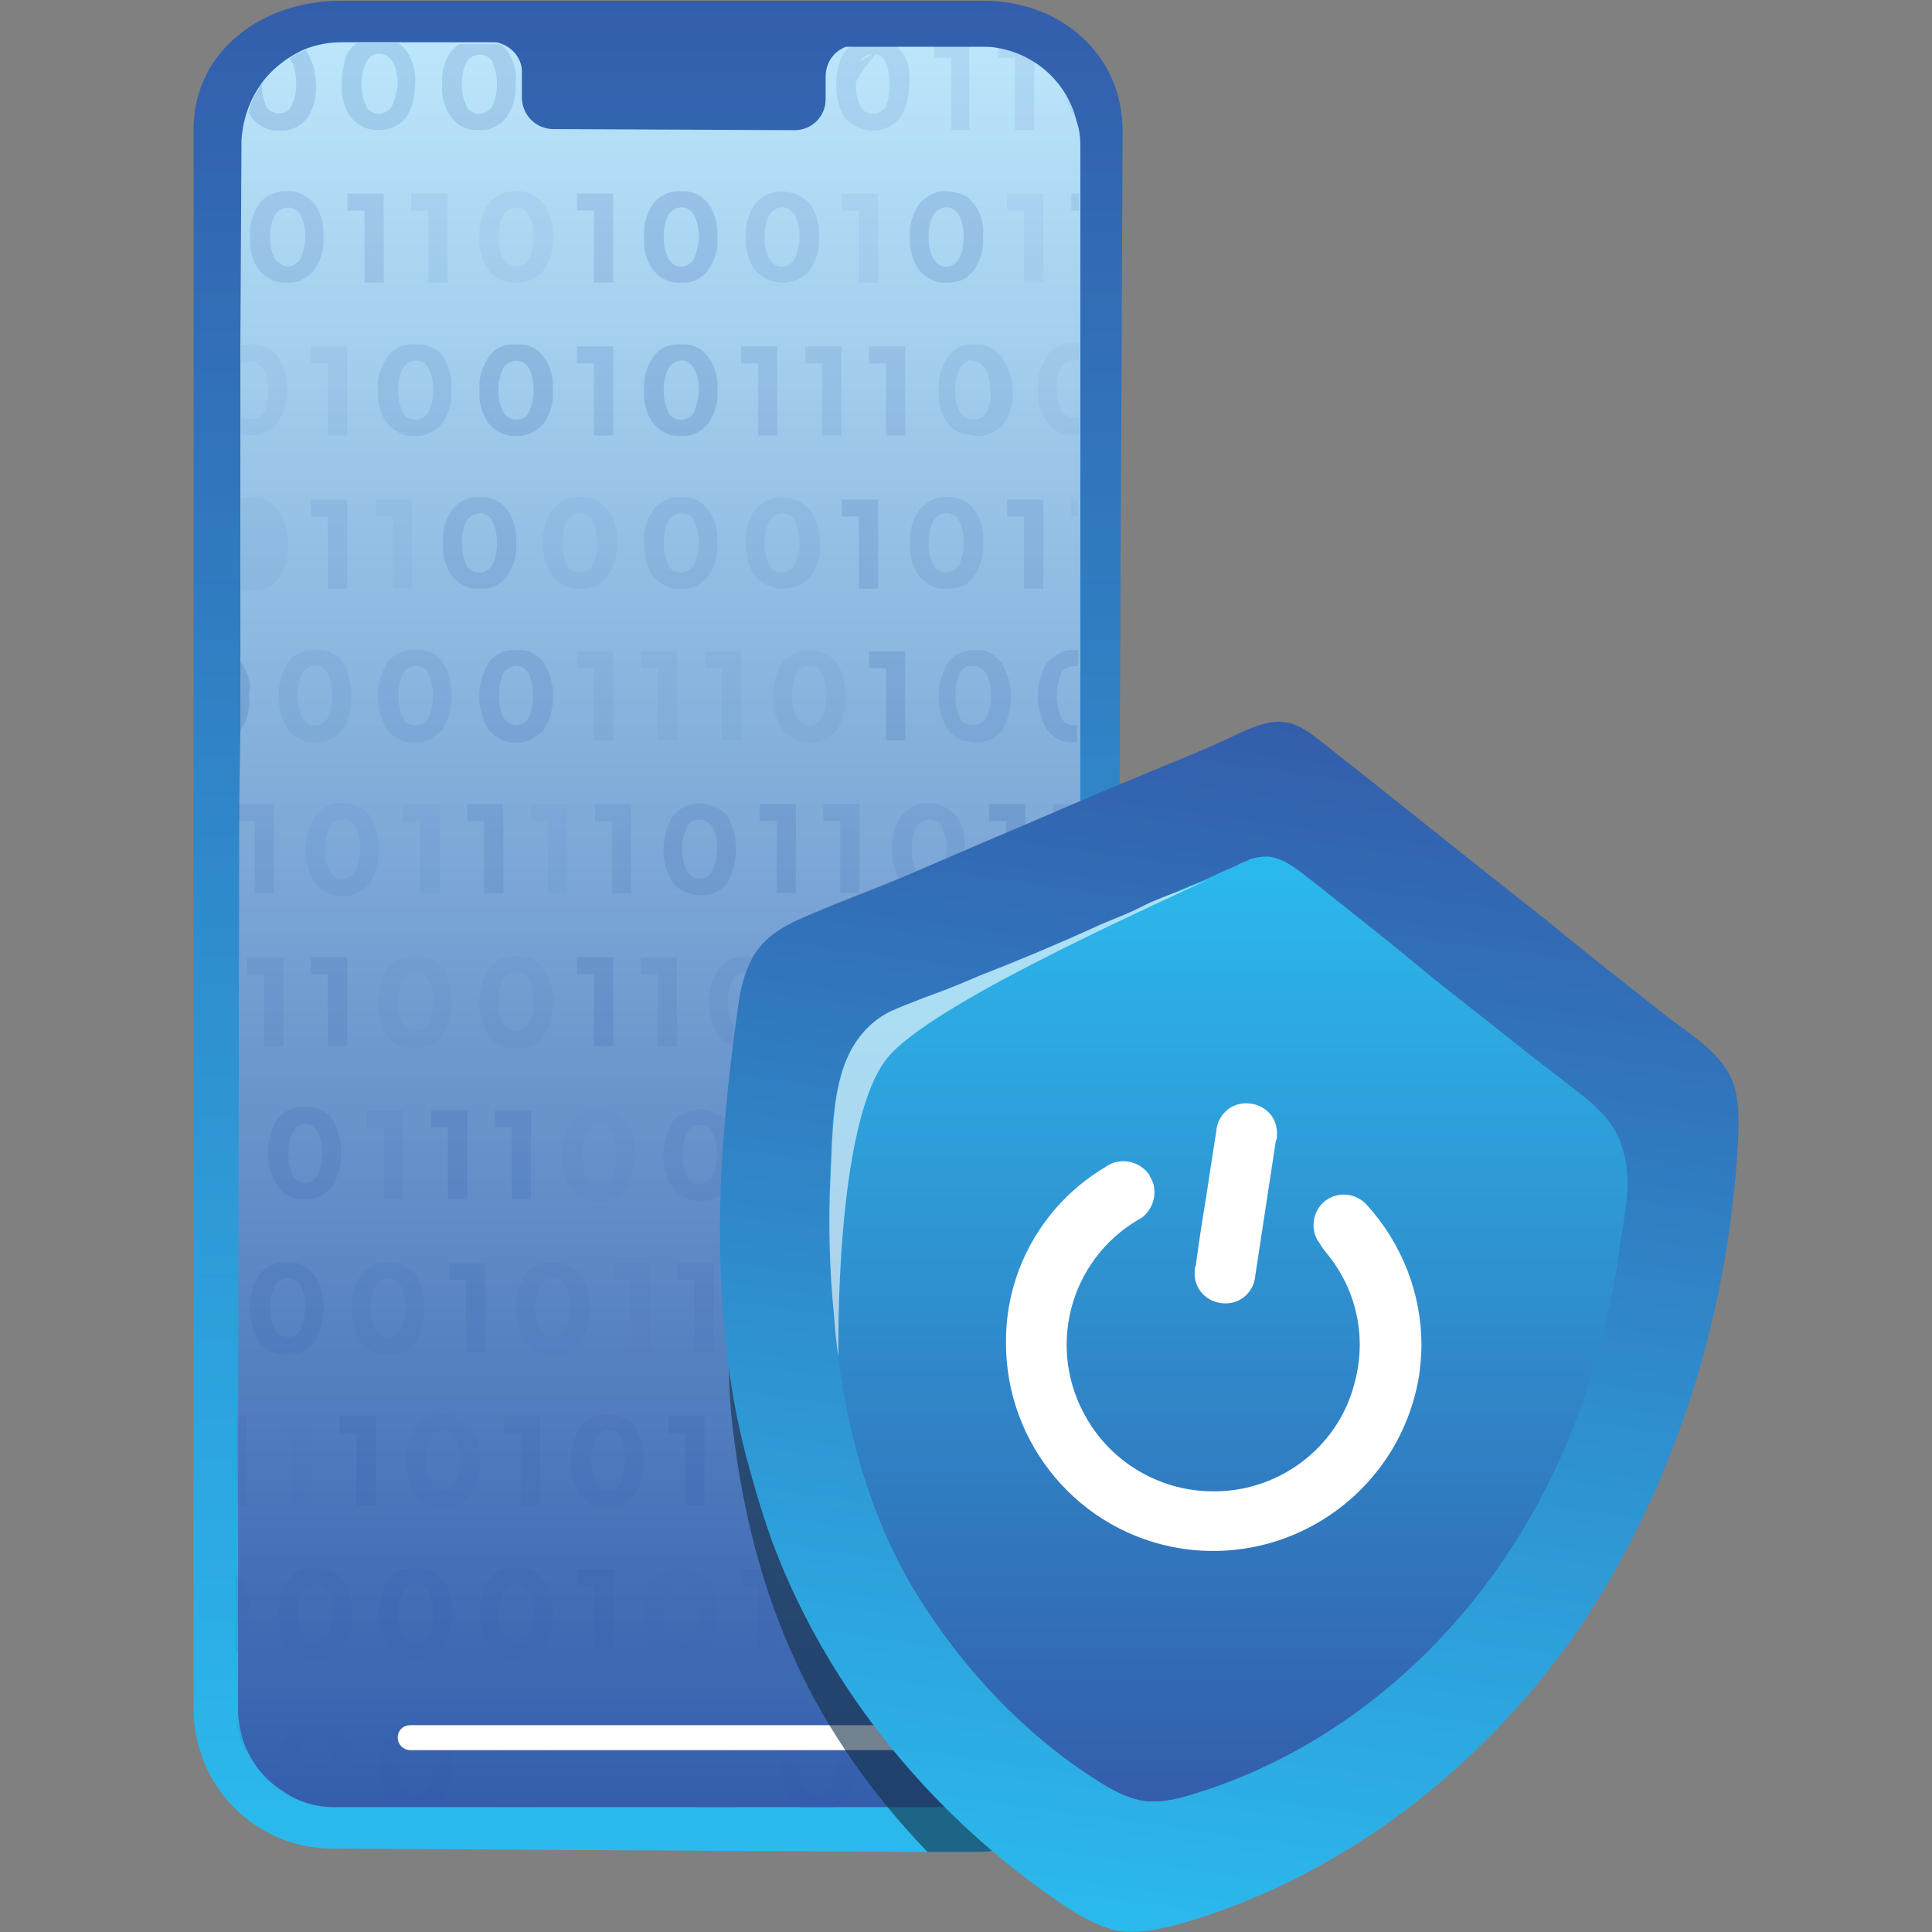 <?xml version="1.0" encoding="utf-8"?>
<!-- Generator: Adobe Illustrator 25.4.1, SVG Export Plug-In . SVG Version: 6.00 Build 0)  -->
<svg version="1.1" id="Layer_1" xmlns="http://www.w3.org/2000/svg" xmlns:xlink="http://www.w3.org/1999/xlink" x="0px" y="0px"
	 viewBox="0 0 512 512" style="enable-background:new 0 0 512 512;" xml:space="preserve">
<rect x="0" y="0" width="512" height="512" fill="#808080" stroke="none"/>
<style type="text/css">
	.st0{fill:url(#SVGID_1_);}
	.st1{fill:url(#SVGID_00000017484648140083159430000001398224058214393276_);}
	.st2{opacity:0.2;}
	.st3{opacity:0.86;fill:#335EAC;enable-background:new    ;}
	.st4{opacity:0.83;fill:#335EAC;enable-background:new    ;}
	.st5{opacity:0.84;fill:#335EAC;enable-background:new    ;}
	.st6{opacity:0.58;fill:#335EAC;enable-background:new    ;}
	.st7{opacity:0.51;fill:#335EAC;enable-background:new    ;}
	.st8{opacity:0.45;fill:#335EAC;enable-background:new    ;}
	.st9{opacity:0.3;fill:#335EAC;enable-background:new    ;}
	.st10{opacity:0.78;fill:#335EAC;enable-background:new    ;}
	.st11{opacity:0.71;fill:#335EAC;enable-background:new    ;}
	.st12{opacity:0.42;fill:#335EAC;enable-background:new    ;}
	.st13{opacity:0.33;fill:#335EAC;enable-background:new    ;}
	.st14{opacity:0.77;fill:#335EAC;enable-background:new    ;}
	.st15{opacity:0.98;fill:#335EAC;enable-background:new    ;}
	.st16{opacity:0.67;fill:#335EAC;enable-background:new    ;}
	.st17{opacity:0.37;fill:#335EAC;enable-background:new    ;}
	.st18{opacity:0.9;fill:#335EAC;enable-background:new    ;}
	.st19{opacity:0.29;fill:#335EAC;enable-background:new    ;}
	.st20{opacity:0.6;fill:#335EAC;enable-background:new    ;}
	.st21{opacity:0.28;fill:#335EAC;enable-background:new    ;}
	.st22{opacity:0.31;fill:#335EAC;enable-background:new    ;}
	.st23{opacity:0.63;fill:#335EAC;enable-background:new    ;}
	.st24{fill:#335EAC;}
	.st25{opacity:0.72;fill:#335EAC;enable-background:new    ;}
	.st26{opacity:0.97;fill:#335EAC;enable-background:new    ;}
	.st27{opacity:0.66;fill:#335EAC;enable-background:new    ;}
	.st28{opacity:0.52;fill:#335EAC;enable-background:new    ;}
	.st29{opacity:0.65;fill:#335EAC;enable-background:new    ;}
	.st30{opacity:0.27;fill:#335EAC;enable-background:new    ;}
	.st31{opacity:0.53;fill:#335EAC;enable-background:new    ;}
	.st32{opacity:0.23;fill:#335EAC;enable-background:new    ;}
	.st33{opacity:0.8;fill:#335EAC;enable-background:new    ;}
	.st34{opacity:0.48;fill:#335EAC;enable-background:new    ;}
	.st35{opacity:0.68;fill:#335EAC;enable-background:new    ;}
	.st36{opacity:0.25;fill:#335EAC;enable-background:new    ;}
	.st37{opacity:0.93;fill:#335EAC;enable-background:new    ;}
	.st38{opacity:0.44;fill:#335EAC;enable-background:new    ;}
	.st39{opacity:0.54;fill:#335EAC;enable-background:new    ;}
	.st40{opacity:0.85;fill:#335EAC;enable-background:new    ;}
	.st41{opacity:0.36;fill:#335EAC;enable-background:new    ;}
	.st42{opacity:0.88;fill:#335EAC;enable-background:new    ;}
	.st43{opacity:0.81;fill:#335EAC;enable-background:new    ;}
	.st44{opacity:0.59;fill:#335EAC;enable-background:new    ;}
	.st45{opacity:0.4;fill:#335EAC;enable-background:new    ;}
	.st46{opacity:0.73;fill:#335EAC;enable-background:new    ;}
	.st47{opacity:0.76;fill:#335EAC;enable-background:new    ;}
	.st48{opacity:0.69;fill:#335EAC;enable-background:new    ;}
	.st49{opacity:0.55;fill:#335EAC;enable-background:new    ;}
	.st50{opacity:0.62;fill:#335EAC;enable-background:new    ;}
	.st51{opacity:0.22;fill:#335EAC;enable-background:new    ;}
	.st52{opacity:0.32;fill:#335EAC;enable-background:new    ;}
	.st53{opacity:0.92;fill:#335EAC;enable-background:new    ;}
	.st54{opacity:0.5;fill:#335EAC;enable-background:new    ;}
	.st55{opacity:0.43;fill:#335EAC;enable-background:new    ;}
	.st56{opacity:0.24;fill:#335EAC;enable-background:new    ;}
	.st57{opacity:0.46;fill:#335EAC;enable-background:new    ;}
	.st58{opacity:0.94;fill:#335EAC;enable-background:new    ;}
	.st59{opacity:0.2;fill:#335EAC;enable-background:new    ;}
	.st60{opacity:0.99;fill:#335EAC;enable-background:new    ;}
	.st61{opacity:0.96;fill:#335EAC;enable-background:new    ;}
	.st62{opacity:0.26;fill:#335EAC;enable-background:new    ;}
	.st63{opacity:0.82;fill:#335EAC;enable-background:new    ;}
	.st64{opacity:0.91;fill:#335EAC;enable-background:new    ;}
	.st65{opacity:0.39;fill:#335EAC;enable-background:new    ;}
	.st66{opacity:0.57;fill:#335EAC;enable-background:new    ;}
	.st67{opacity:0.79;fill:#335EAC;enable-background:new    ;}
	.st68{fill:#FFFFFF;}
	.st69{opacity:0.6;fill:#132E44;enable-background:new    ;}
	.st70{fill:url(#SVGID_00000014631688511935738350000009161007061009473445_);}
	.st71{fill:url(#SVGID_00000172421232385370262490000001439444590551958428_);}
	.st72{fill:url(#SVGID_00000021080706981597476340000001329106408337162658_);}
	.st73{opacity:0.6;fill:#FFFFFF;enable-background:new    ;}
</style>
<g>
	<g id="Layer_2_00000168079311041682683230000016850503354144146599_">
		<g id="Layer_2-2">
			
				<linearGradient id="SVGID_1_" gradientUnits="userSpaceOnUse" x1="174.355" y1="23.183" x2="174.355" y2="513.822" gradientTransform="matrix(1 0 0 -1 0 514)">
				<stop  offset="0" style="stop-color:#2BBAED"/>
				<stop  offset="1" style="stop-color:#335EAC"/>
			</linearGradient>
			<path class="st0" d="M297.5,34.7l-0.9,200.2l-0.9,219c0,20.6-16.9,36.9-37.2,36.9h-12.7l-157.6-0.9c-20.6,0-36.9-16.6-36.9-37.2
				V33.8c0.3-20.6,18.5-33.6,39-33.6h170.3C281.1,0.2,297.5,14.4,297.5,34.7z"/>
			
				<linearGradient id="SVGID_00000145059335712628111080000014743014714723862437_" gradientUnits="userSpaceOnUse" x1="174.658" y1="-1455.394" x2="174.658" y2="-987.442" gradientTransform="matrix(1 0 0 -1 0 -975.89)">
				<stop  offset="0" style="stop-color:#335EAC"/>
				<stop  offset="1" style="stop-color:#BBE6FB"/>
			</linearGradient>
			<path style="fill:url(#SVGID_00000145059335712628111080000014743014714723862437_);" d="M286.3,38.3v17.2v35.7v4.5v15.4v4.5
				v16.6v4.5v35.4v4.5v15.7v4.2v16.6V237v19.1v19.1l-0.3,59.3v4.2v15.7v4.2V378v17.5v19.7v4.2v15.7v4.2v13.9c0,9.4-5.1,17.8-13,22.4
				c-3.6,2.1-7.9,3.3-11.8,3.3h-6.7h-11.8h-5.1h-16h-9.1h-17.2h-9.7h-16.9h-10H142h-10.3h-16h-10.6H89.4h-0.6
				c-4.8,0-9.4-1.2-13.3-3.9c-6.7-3.9-11.2-10.9-12.1-18.5c-0.3-1.2-0.3-2.4-0.3-3.6v-14.2v-20.9v-18.1v-23.6l0.3-157.6v-5.4
				l0.3-19.4V175v-19.4v-4.8v-13.9v-5.1v-16.6v-4.8V96.1v-4.8l0.3-54.1c0.3-5.4,2.1-10.6,5.1-14.8c1.8-2.7,4.5-5.1,7.3-7
				c1.5-0.9,3-1.8,4.5-2.4c3-1.2,6.4-1.8,9.4-1.8h4.5h10.9H119h11.5c0.6,0,1.5,0,2.1,0.3c3.6,1.2,6,4.5,5.7,8.2v6
				c0,4.5,3.3,8.2,7.9,8.5l64.4,0.3c4.5,0,8.2-3.6,8.2-8.2l0,0v-6c0-3.6,2.1-6.7,5.4-7.9c1.5,0,2.1,0,3,0h10.3h10h12.7
				c1.5,0,2.7,0,4.2,0.3c10.3,1.8,18.5,9.4,20.9,19.4C286,34.1,286.3,36.2,286.3,38.3z"/>
			<g class="st2">
				<path class="st3" d="M82.4,15.9c-0.3-0.9-0.9-1.8-1.2-2.4v-0.3c-1.5,0.6-3,1.2-4.5,2.4l0.3,0.3c0.3,0.3,0.3,0.6,0.6,0.9
					c0.6,1.5,0.9,3.6,0.9,5.4c0,2.1-0.3,3.9-1.2,5.7c-0.6,1.5-1.8,2.1-3.3,2.1c-1.5,0-3-0.6-3.6-2.1c-0.6-1.8-1.2-3.6-0.9-5.7
					c-1.8,2.4-3,4.8-3.6,7.6c0.3,0.6,0.6,0.9,0.9,1.5c1.8,2.1,4.5,3.6,7.3,3.3c2.7,0.3,5.7-1.2,7.3-3.3c1.8-2.7,2.4-5.7,2.4-8.8
					C83.6,20.1,83.3,17.7,82.4,15.9z"/>
				<path class="st4" d="M109,15.9L109,15.9c-0.3-0.9-0.9-1.8-1.5-2.7c-0.6-0.6-1.2-1.5-2.1-1.8H94.5c-0.6,0.6-1.5,1.2-1.8,1.8
					c-0.6,0.6-0.9,1.5-1.2,2.4c-0.6,2.4-0.9,4.5-0.9,6.7c-0.3,3,0.6,6.4,2.4,8.8c1.8,2.1,4.5,3.6,7.3,3.3c2.7,0.3,5.7-1.2,7.3-3.3
					c1.8-2.7,2.4-5.7,2.4-8.8C110.2,20.1,109.9,18,109,15.9z M103.9,28c-0.9,1.8-3.3,2.7-5.1,1.8c-0.9-0.3-1.5-0.9-1.8-1.8
					c-0.9-1.8-1.2-3.6-1.2-5.7s0.3-3.9,1.2-5.7c0-0.3,0.3-0.6,0.6-0.9c1.2-1.8,3.6-1.8,5.4-0.6c0.3,0.3,0.3,0.3,0.6,0.6
					c0.3,0.3,0.3,0.6,0.6,0.9c0.9,1.8,1.2,3.6,1.2,5.7C105.1,24.4,104.8,26.2,103.9,28L103.9,28z"/>
				<path class="st5" d="M134.4,13.5c-0.3-0.6-0.9-0.9-1.2-1.5c-0.6-0.3-1.5-0.3-2.1-0.3h-9.4c-0.9,0.6-1.5,1.2-2.1,1.8
					c-1.8,2.7-2.7,5.7-2.4,8.8c-0.3,3,0.6,6.4,2.4,8.8c1.8,2.4,4.5,3.6,7.3,3.3c2.7,0.3,5.4-0.9,7.3-3.3c1.8-2.7,2.7-5.7,2.4-8.8
					C137.1,19.2,136.2,16.2,134.4,13.5z M130.5,28c-0.9,1.8-3.3,2.7-5.1,1.8c-0.9-0.3-1.5-0.9-1.8-1.8c-0.9-1.8-1.2-3.6-1.2-5.7
					s0.3-3.9,1.2-5.7c0.9-1.8,3.3-2.7,5.1-1.8c0.9,0.3,1.5,0.9,1.8,1.8c0.9,1.8,1.2,3.6,1.2,5.7S131.4,26.2,130.5,28z"/>
				<path class="st6" d="M240.9,18.3c-0.3-1.8-0.9-3.3-2.1-4.8c-0.3-0.3-0.9-0.9-1.2-1.2h-10.3c-0.9,0-1.5,0-2.4,0.3
					c-0.3,0.3-0.6,0.6-0.9,0.9c-0.6,0.9-1.2,1.8-1.5,3c-0.6,1.8-0.9,3.9-0.9,6c0,3,0.6,6.4,2.4,8.8c3.6,3.9,9.7,4.5,13.6,0.9
					c0.3-0.3,0.6-0.6,0.9-0.9c1.8-2.7,2.4-5.7,2.4-8.8C241.2,21.1,240.9,19.8,240.9,18.3z M234.9,28c-0.9,1.8-3.3,2.7-5.1,1.8
					c-0.9-0.3-1.5-0.9-1.8-1.8c-0.9-1.8-1.2-3.6-1.2-5.7s5.1-7.3,6-9.1c0,0-4.8,3.3-4.8,3c1.2-1.8,3.3-2.4,5.1-1.5
					c0.6,0.3,1.2,0.9,1.5,1.5l0,0c0.9,2.1,1.2,4.2,1.2,6C235.8,24.4,235.5,26.2,234.9,28z"/>
				<path class="st7" d="M247.6,12.3v3h4.5v19.1h4.8V12.3H247.6z"/>
				<path class="st8" d="M264.5,12.6v2.7h4.5v19.1h5.1V16.2C271.2,14.4,267.8,13.2,264.5,12.6z"/>
				<path class="st9" d="M282.3,24.7c0.3,2.4,0.9,4.5,2.4,6.4c0.3,0.3,0.3,0.6,0.6,0.9C284.8,29.5,283.9,27.1,282.3,24.7z"/>
				<path class="st10" d="M83.3,54c-1.8-2.1-4.5-3.6-7.3-3.3c-2.7-0.3-5.7,1.2-7.3,3.3c-1.8,2.7-2.7,5.7-2.4,8.8
					c-0.3,3,0.6,6.4,2.4,8.8c1.8,2.1,4.5,3.6,7.3,3.3c2.7,0.3,5.4-1.2,7.3-3.3c1.8-2.7,2.7-5.7,2.4-8.8C86,59.8,85.1,56.4,83.3,54z
					 M79.7,68.5c-0.6,1.2-2.1,2.1-3.3,2.1c-1.5,0-2.7-0.9-3.6-2.1c-0.9-1.8-1.2-3.6-1.2-5.7s0.3-3.9,1.2-5.7
					c0.6-1.2,2.1-2.1,3.6-2.1s2.7,0.9,3.3,2.1c0.9,1.8,1.2,3.6,1.2,5.7C80.9,64.9,80.3,66.7,79.7,68.5z"/>
				<path class="st11" d="M92.1,51.3v4.5h4.5v19.1h5.1V51.3C101.8,51.3,92.1,51.3,92.1,51.3z"/>
				<path class="st12" d="M109,51.3v4.5h4.5v19.1h5.1V51.3C118.7,51.3,109,51.3,109,51.3z"/>
				<path class="st13" d="M144.1,54c-1.8-2.1-4.5-3.6-7.3-3.3c-2.7-0.3-5.7,1.2-7.3,3.3c-1.8,2.7-2.7,5.7-2.4,8.8
					c-0.3,3,0.6,6.4,2.4,8.8c1.8,2.1,4.5,3.6,7.3,3.3c2.7,0.3,5.4-1.2,7.3-3.3c1.8-2.7,2.7-5.7,2.4-8.8
					C146.8,59.8,145.9,56.7,144.1,54z M140.2,68.5c-0.6,1.2-2.1,2.1-3.3,2.1c-1.5,0-2.7-0.9-3.6-2.1c-0.9-1.8-1.2-3.6-1.2-5.7
					c0-1.8,0.3-3.9,1.2-5.7c0.6-1.2,2.1-2.1,3.6-2.1s2.7,0.9,3.3,2.1c0.9,1.8,1.2,3.6,1.2,5.7C141.4,64.9,141.1,66.7,140.2,68.5z"/>
				<path class="st14" d="M152.9,51.3v4.5h4.5v19.1h5.1V51.3C162.6,51.3,152.9,51.3,152.9,51.3z"/>
				<path class="st15" d="M187.7,54c-1.8-2.4-4.5-3.6-7.3-3.3c-2.7-0.3-5.7,1.2-7.3,3.3c-1.8,2.7-2.7,5.7-2.4,8.8
					c-0.3,3,0.6,6.4,2.4,8.8c1.8,2.1,4.5,3.6,7.3,3.3c2.7,0.3,5.4-0.9,7.3-3.3c1.8-2.7,2.7-5.7,2.4-8.8
					C190.4,59.8,189.5,56.4,187.7,54z M184,68.5c-0.9,1.8-3.3,2.7-5.1,1.8c-0.6-0.3-1.2-0.9-1.8-1.8c-0.9-1.8-1.2-3.6-1.2-5.7
					s0.3-3.9,1.2-5.7c0.9-1.8,3.3-2.7,5.1-1.8c0.6,0.3,1.2,0.9,1.8,1.8c0.9,1.8,1.2,3.6,1.2,5.7C185.2,64.9,184.6,66.7,184,68.5z"/>
				<path class="st16" d="M214.6,54c-3.6-3.9-9.7-4.5-13.6-0.9c-0.3,0.3-0.6,0.6-0.9,0.9c-1.8,2.7-2.7,5.7-2.4,8.8
					c-0.3,3,0.6,6.4,2.4,8.8c3.6,3.9,9.7,4.5,13.6,0.9c0.3-0.3,0.6-0.6,0.9-0.9c1.8-2.7,2.7-5.7,2.4-8.8
					C217.3,59.8,216.4,56.4,214.6,54z M210.7,68.5c-0.9,1.8-3.3,2.7-5.1,1.8c-0.6-0.3-1.2-0.9-1.8-1.8c-0.9-1.8-1.2-3.6-1.2-5.7
					s0.3-3.9,1.2-5.7c0.9-1.8,3.3-2.7,5.1-1.8c0.6,0.3,1.2,0.9,1.8,1.8c0.9,1.8,1.2,3.6,1.2,5.7C211.9,64.9,211.3,66.7,210.7,68.5
					L210.7,68.5z"/>
				<path class="st17" d="M223.1,51.3v4.5h4.5v19.1h5.1V51.3C232.7,51.3,223.1,51.3,223.1,51.3z"/>
				<path class="st18" d="M258.1,54c-0.6-0.6-1.2-1.2-1.8-1.8c-1.5-0.9-3.6-1.5-5.4-1.5c-2.7-0.3-5.4,1.2-7.3,3.3
					c-1.8,2.7-2.7,5.7-2.4,8.8c-0.3,3,0.6,6.4,2.4,8.8c1.8,2.1,4.5,3.6,7.3,3.3c1.8,0,3.9-0.3,5.4-1.5c0.6-0.6,1.2-1.2,1.8-1.8
					c1.8-2.7,2.7-5.7,2.4-8.8C260.9,59.8,260,56.4,258.1,54z M254.2,68.5c-0.9,1.8-3.3,2.7-5.1,1.8c-0.6-0.3-1.2-0.9-1.8-1.8
					c-0.9-1.8-1.2-3.6-1.2-5.7s0.3-3.9,1.2-5.7c0.9-1.8,3.3-2.7,5.1-1.8c0.6,0.3,1.2,0.9,1.8,1.8c0.9,1.8,1.2,3.6,1.2,5.7
					C255.4,64.9,255.1,66.7,254.2,68.5z"/>
				<path class="st19" d="M266.9,51.3v4.5h4.5v19.1h5.1V51.3C276.6,51.3,266.9,51.3,266.9,51.3z"/>
				<path class="st20" d="M283.9,51.3v4.5h2.1v-4.5H283.9z"/>
				<path class="st21" d="M73.6,94.6c-1.5-2.4-4.5-3.6-7.3-3.3c-0.9,0-1.5,0-2.4,0.3v4.8c0.6-0.6,1.5-0.9,2.4-0.6
					c1.5,0,2.7,0.9,3.6,2.1c0.9,1.8,1.2,3.6,1.2,5.7c0,1.8-0.3,3.9-0.9,5.7c-0.9,1.2-2.4,1.8-3.9,1.8c-0.9,0-1.8-0.3-2.4-0.9v4.8
					c0.9,0.3,1.5,0.3,2.4,0.3c2.7,0.3,5.4-0.9,7.3-3.3c1.8-2.7,2.7-5.7,2.4-8.8C76.3,100.3,75.4,97,73.6,94.6z"/>
				<path class="st22" d="M82.4,91.8v4.5h4.5v19.1h5.1V91.8H82.4z"/>
				<path class="st23" d="M117.5,94.6c-1.8-2.4-4.5-3.6-7.3-3.3c-3-0.3-5.7,0.9-7.6,3.3c-1.8,2.7-2.7,5.7-2.4,8.8
					c-0.3,3,0.6,6.4,2.4,8.8c1.8,2.1,4.5,3.6,7.3,3.3c2.7,0.3,5.4-1.2,7.3-3.3c1.8-2.7,2.7-5.7,2.4-8.8
					C119.9,100.3,119,97.3,117.5,94.6z M113.6,109.1c-0.9,1.8-3.3,2.7-5.1,1.8c-0.9-0.3-1.5-0.9-1.8-1.8c-0.9-1.8-1.2-3.6-1.2-5.7
					c0-1.8,0.3-3.9,1.2-5.7c0.9-1.8,3.3-2.7,5.1-1.8c0.9,0.3,1.5,0.9,1.8,1.8c0.9,1.8,1.2,3.6,1.2,5.7
					C114.8,105.4,114.5,107.3,113.6,109.1z"/>
				<path class="st24" d="M144.1,94.6c-1.8-2.4-4.5-3.6-7.3-3.3c-2.7-0.3-5.7,0.9-7.3,3.3c-1.8,2.7-2.7,5.7-2.4,8.8
					c-0.3,3,0.6,6.4,2.4,8.8c1.8,2.1,4.5,3.6,7.3,3.3c2.7,0.3,5.4-1.2,7.3-3.3c1.8-2.7,2.7-5.7,2.4-8.8
					C146.8,100.3,145.9,97,144.1,94.6z M140.2,109.1c-0.6,1.5-1.8,2.1-3.3,2.1s-3-0.9-3.6-2.1c-0.9-1.8-1.2-3.6-1.2-5.7
					c0-1.8,0.3-3.9,1.2-5.7c0.6-1.2,2.1-2.1,3.6-2.1s2.7,0.9,3.3,2.1c0.9,1.8,1.2,3.6,1.2,5.7C141.4,105.4,141.1,107.3,140.2,109.1z
					"/>
				<path class="st25" d="M152.9,91.8v4.5h4.5v19.1h5.1V91.8H152.9z"/>
				<path class="st26" d="M187.7,94.6c-1.8-2.4-4.5-3.6-7.3-3.3c-2.7-0.3-5.7,0.9-7.3,3.3c-1.8,2.7-2.7,5.7-2.4,8.8
					c-0.3,3,0.6,6.4,2.4,8.8c1.8,2.1,4.5,3.6,7.3,3.3c2.7,0.3,5.4-0.9,7.3-3.3c1.8-2.7,2.7-5.7,2.4-8.8
					C190.4,100.3,189.5,97,187.7,94.6z M184,109.1c-0.9,1.8-3.3,2.7-5.1,1.8c-0.9-0.3-1.5-0.9-1.8-1.8c-0.9-1.8-1.2-3.6-1.2-5.7
					c0-2.1,0.3-3.9,1.2-5.7c0.9-1.8,3.3-2.7,5.1-1.8c0.6,0.3,1.2,0.9,1.8,1.8c0.9,1.8,1.2,3.6,1.2,5.7
					C185.2,105.4,184.6,107.3,184,109.1z"/>
				<path class="st27" d="M196.4,91.8v4.5h4.5v19.1h5.1V91.8H196.4z"/>
				<path class="st28" d="M213.4,91.8v4.5h4.5v19.1h5.1V91.8H213.4z"/>
				<path class="st29" d="M230.3,91.8v4.5h4.5v19.1h5.1V91.8H230.3z"/>
				<path class="st7" d="M265.4,94.6c-1.8-2.4-4.5-3.6-7.3-3.3c-0.6,0-1.2,0-1.8,0c-2.1,0.3-3.9,1.5-5.1,3.3
					c-1.8,2.7-2.7,5.7-2.4,8.8c-0.3,3,0.6,6.4,2.4,8.8c1.2,1.8,3.3,2.7,5.4,3c0.6,0,1.2,0.3,2.1,0.3c2.7,0.3,5.7-1.2,7.3-3.3
					c1.8-2.7,2.7-5.7,2.4-8.8C268.1,100,267.2,97,265.4,94.6z M261.5,109.1c-0.6,1.5-2.1,2.1-3.6,2.1c-0.6,0-1.5-0.3-2.1-0.6
					c-0.6-0.3-1.2-0.9-1.5-1.5c-0.9-1.8-1.2-3.6-1.2-5.7c0-2.1,0.3-3.9,1.2-5.7c0.3-0.6,0.9-1.2,1.5-1.8c0.6-0.3,1.2-0.6,1.8-0.3
					c1.5,0,2.7,0.9,3.6,2.1c0.9,1.8,1.2,3.6,1.2,5.7C262.7,105.4,262.4,107.3,261.5,109.1z"/>
				<path class="st30" d="M284.8,95.5c0.3,0,0.9,0,1.2,0v-4.5h-1.2c-2.7-0.3-5.7,0.9-7.3,3.3c-1.8,2.7-2.7,5.7-2.4,8.8
					c-0.3,3,0.6,6.4,2.4,8.8c1.8,2.4,4.5,3.6,7.3,3.3h1.2v-4.5c-0.3,0-0.6,0-1.2,0c-1.5,0-3-0.6-3.6-2.1c-0.9-1.8-1.2-3.6-1.2-5.7
					c0-2.1,0.3-3.9,1.2-5.7C281.7,96.4,283.3,95.5,284.8,95.5z"/>
				<path class="st9" d="M70,138.1c-0.6-1.2-2.1-2.1-3.6-2.1c-0.9,0-1.8,0.3-2.4,0.9v13.9c0.6,0.6,1.5,0.9,2.4,0.9
					c1.5,0,2.7-0.9,3.6-2.1c0.9-1.8,1.2-3.6,1.2-5.7C71.2,142,70.6,139.9,70,138.1z M73.6,135.1c-1.8-2.4-4.5-3.6-7.3-3.3
					c-0.9,0-1.8,0-2.4,0.3v5.1v13.9v5.1c0.9,0.3,1.8,0.3,2.7,0.3c2.7,0.3,5.4-0.9,7.3-3.3c1.8-2.7,2.7-5.7,2.4-8.8
					C76.3,140.8,75.4,137.5,73.6,135.1z"/>
				<path class="st31" d="M82.4,132.4v4.5h4.5V156h5.1v-23.6H82.4z"/>
				<path class="st32" d="M99.6,132.4v4.5h4.5V156h5.1v-23.6H99.6z"/>
				<path class="st33" d="M134.4,135.1c-1.8-2.4-4.5-3.6-7.3-3.3c-2.7-0.3-5.4,0.9-7.3,3.3c-1.8,2.7-2.7,5.7-2.4,8.8
					c-0.3,3,0.6,6.4,2.4,8.8c1.8,2.1,4.5,3.6,7.3,3.3c2.7,0.3,5.4-0.9,7.3-3.3c1.8-2.7,2.7-5.7,2.4-8.8
					C137.1,140.8,136.2,137.5,134.4,135.1z M130.5,149.6c-0.9,1.8-3.3,2.7-5.1,1.8c-0.9-0.3-1.5-0.9-1.8-1.8
					c-0.9-1.8-1.2-3.6-1.2-5.7c0-1.8,0.3-3.9,1.2-5.7s3.3-2.7,5.1-1.8c0.9,0.3,1.5,0.9,1.8,1.8c0.9,1.8,1.2,3.6,1.2,5.7
					S131.4,147.8,130.5,149.6z"/>
				<path class="st17" d="M161,135.1c-1.8-2.4-4.5-3.6-7.3-3.3c-2.7-0.3-5.4,0.9-7.3,3.3c-1.8,2.7-2.7,5.7-2.4,8.8
					c-0.3,3,0.6,6.4,2.4,8.8c1.8,2.1,4.5,3.6,7.3,3.3c2.7,0.3,5.4-0.9,7.3-3.3c1.8-2.7,2.7-5.7,2.4-8.8
					C163.8,140.8,162.9,137.5,161,135.1z M157.1,149.6c-0.9,1.8-3.3,2.7-5.1,1.8c-0.9-0.3-1.5-0.9-1.8-1.8c-0.9-1.8-1.2-3.6-1.2-5.7
					c0-1.8,0.3-3.9,1.2-5.7c0.9-1.8,3.3-2.7,5.1-1.8c0.9,0.3,1.5,0.9,1.8,1.8c0.9,1.8,1.2,3.6,1.2,5.7S158,147.8,157.1,149.6z"/>
				<path class="st6" d="M187.7,135.1c-1.8-2.4-4.5-3.6-7.3-3.3c-2.7-0.3-5.7,1.2-7.3,3.3c-1.8,2.7-2.7,5.7-2.4,8.8
					c0,3,0.6,6.4,2.4,8.8c1.8,2.1,4.5,3.6,7.3,3.3c2.7,0.3,5.4-0.9,7.3-3.3c1.8-2.7,2.7-5.7,2.4-8.8
					C190.4,140.8,189.5,137.5,187.7,135.1z M184,149.6c-0.9,1.8-3.3,2.7-5.1,1.8c-0.9-0.3-1.5-0.9-1.8-1.8c-0.9-1.8-1.2-3.6-1.2-5.7
					c0-1.8,0.3-3.9,1.2-5.7s3.3-2.7,5.1-1.8c0.9,0.3,1.5,0.9,1.8,1.8c0.9,1.8,1.2,3.6,1.2,5.7C185.2,146,184.6,147.8,184,149.6z"/>
				<path class="st34" d="M214.6,135.1c-3.6-3.9-9.7-4.5-13.6-0.9c-0.3,0.3-0.6,0.6-0.9,0.9c-1.8,2.7-2.7,5.7-2.4,8.8
					c0,3,0.6,6.4,2.4,8.8c3.6,3.9,9.7,4.5,13.9,0.9c0.3-0.3,0.6-0.6,0.9-0.9c1.8-2.7,2.7-5.7,2.4-8.8
					C217.3,140.8,216.4,137.5,214.6,135.1z M210.7,149.6c-0.9,1.8-3.3,2.7-5.1,1.8c-0.9-0.3-1.5-0.9-1.8-1.8
					c-0.9-1.8-1.2-3.6-1.2-5.7c0-1.8,0.3-3.9,1.2-5.7s3.3-2.7,5.1-1.8c0.9,0.3,1.5,0.9,1.8,1.8c0.9,1.8,1.2,3.6,1.2,5.7
					C211.9,146,211.3,147.8,210.7,149.6z"/>
				<path class="st5" d="M223.1,132.4v4.5h4.5V156h5.1v-23.6H223.1z"/>
				<path class="st16" d="M258.1,135.1c-0.6-0.9-1.2-1.5-2.1-2.1c-1.5-0.9-3.3-1.5-5.1-1.2c-2.7-0.3-5.4,1.2-7.3,3.3
					c-1.8,2.7-2.7,5.7-2.4,8.8c-0.3,3,0.6,6.4,2.4,8.8c1.8,2.1,4.5,3.6,7.3,3.3c1.8,0,3.6-0.3,5.1-1.2c0.9-0.6,1.5-1.2,2.1-2.1
					c1.8-2.7,2.7-5.7,2.4-8.8C260.9,140.8,260,137.5,258.1,135.1z M254.2,149.6c-0.9,1.8-3.3,2.7-5.1,1.8c-0.9-0.3-1.5-0.9-1.8-1.8
					c-0.9-1.8-1.2-3.6-1.2-5.7c0-1.8,0.3-3.9,1.2-5.7c0.9-1.8,3.3-2.7,5.1-1.8c0.9,0.3,1.5,0.9,1.8,1.8c0.9,1.8,1.2,3.6,1.2,5.7
					S255.1,147.8,254.2,149.6z"/>
				<path class="st35" d="M266.9,132.4v4.5h4.5V156h5.1v-23.6H266.9z"/>
				<path class="st36" d="M283.9,132.4v4.5h1.8v-4.5H283.9z"/>
				<path class="st37" d="M63.9,175.6l-0.3-0.6v18.8l0.3-0.6c1.8-2.7,2.4-5.7,2.1-9.1C66.7,181.4,65.8,178.3,63.9,175.6z"/>
				<path class="st38" d="M90.9,175.6c-1.8-2.4-4.5-3.6-7.3-3.3c-2.7-0.3-5.7,0.9-7.3,3.3c-3.3,5.4-3.3,12.4,0,17.8
					c1.8,2.1,4.5,3.6,7.3,3.3c2.7,0.3,5.4-1.2,7.3-3.3C93.9,188,93.9,181.1,90.9,175.6z M86.9,190.1c-0.9,1.8-3.3,2.7-5.1,1.8
					c-0.6-0.3-1.2-0.9-1.8-1.8c-1.5-3.6-1.5-7.9,0-11.5c0.9-1.8,3.3-2.7,5.1-1.8c0.6,0.3,1.2,0.9,1.8,1.8
					C88.4,182.3,88.4,186.5,86.9,190.1z"/>
				<path class="st39" d="M117.5,175.6c-1.8-2.4-4.5-3.6-7.3-3.3c-3-0.3-5.7,0.9-7.6,3.3c-3.3,5.4-3.3,12.4,0,17.8
					c1.8,2.1,4.5,3.6,7.3,3.3c2.7,0.3,5.4-1.2,7.3-3.3C120.5,188,120.5,181.1,117.5,175.6L117.5,175.6z M113.6,190.1
					c-0.9,1.8-3.3,2.7-5.1,1.8c-0.9-0.3-1.5-0.9-1.8-1.8c-1.5-3.6-1.5-7.9,0-11.5c0.9-1.8,3.3-2.7,5.1-1.8c0.9,0.3,1.5,0.9,1.8,1.8
					C115.1,182.3,115.1,186.5,113.6,190.1z"/>
				<path class="st40" d="M144.1,175.6c-1.8-2.4-4.5-3.6-7.3-3.3c-2.7-0.3-5.7,0.9-7.3,3.3c-3.3,5.4-3.3,12.4,0,17.8
					c1.8,2.1,4.5,3.6,7.3,3.3c2.7,0.3,5.4-1.2,7.3-3.3C147.4,188,147.4,181.1,144.1,175.6z M140.2,190.1c-0.6,1.2-2.1,2.1-3.3,2.1
					c-1.5,0-2.7-0.9-3.6-2.1c-1.5-3.6-1.5-7.9,0-11.5c0.6-1.2,2.1-2.1,3.6-2.1s2.7,0.9,3.3,2.1C141.7,182.3,141.7,186.5,140.2,190.1
					z"/>
				<path class="st13" d="M152.9,172.6v4.5h4.5v19.1h5.1v-23.6H152.9z"/>
				<path class="st30" d="M169.8,172.6v4.5h4.5v19.1h5.1v-23.6H169.8z"/>
				<path class="st9" d="M186.8,172.6v4.5h4.5v19.1h5.1v-23.6H186.8z"/>
				<path class="st41" d="M221.8,175.6c-3.6-3.9-9.7-4.5-13.6-0.9c-0.3,0.3-0.6,0.6-0.9,0.9c-3.3,5.4-3.3,12.4,0,17.8
					c3.6,3.9,9.7,4.5,13.6,0.9c0.3-0.3,0.6-0.6,0.9-0.9C224.9,188,224.9,181.1,221.8,175.6z M217.9,190.1c-0.9,1.8-3.3,2.7-5.1,1.8
					c-0.6-0.3-1.2-0.9-1.8-1.8c-1.5-3.6-1.5-7.9,0-11.5c0.9-1.8,3.3-2.7,5.1-1.8c0.6,0.3,1.2,0.9,1.8,1.8
					C219.4,182.3,219.4,186.5,217.9,190.1z"/>
				<path class="st42" d="M230.3,172.6v4.5h4.5v19.1h5.1v-23.6H230.3z"/>
				<path class="st35" d="M265.4,175.6c-1.8-2.4-4.5-3.6-7.3-3.3c-0.6,0-1.5,0-2.1,0.3c-2.1,0.3-3.6,1.5-4.8,3
					c-3.3,5.4-3.3,12.4,0,17.8c1.2,1.5,3,2.7,4.8,3c0.9,0,1.5,0.3,2.4,0.3c2.7,0.3,5.7-1.2,7.3-3.3
					C268.7,187.7,268.7,181.1,265.4,175.6L265.4,175.6z M261.5,190.1c-0.6,1.2-2.1,2.1-3.6,2.1c-0.9,0-1.8-0.3-2.4-0.6
					c-0.6-0.3-0.9-0.9-1.2-1.5c-1.5-3.6-1.5-7.9,0-11.5c0.3-0.6,0.6-1.2,1.2-1.5c0.6-0.6,1.5-0.6,2.4-0.6c1.5,0,2.7,0.9,3.6,2.1
					C263,182.3,263,186.5,261.5,190.1z"/>
				<path class="st43" d="M284.8,176.5h0.9v-4.2h-0.9c-2.7-0.3-5.4,1.2-7.3,3.3c-3.3,5.4-3.3,12.4,0,17.8c1.8,2.4,4.5,3.6,7.3,3.3
					h0.6v-4.5h-0.6c-1.5,0-3-0.6-3.6-2.1c-1.5-3.6-1.5-7.9,0-11.5C281.7,177.1,283.3,176.5,284.8,176.5z"/>
				<path class="st44" d="M63,213.1v4.5h4.5v19.1h5.1v-23.6H63z"/>
				<path class="st45" d="M98.1,216.2c-1.8-2.1-4.5-3.6-7.3-3.3c-2.7-0.3-5.4,0.9-7.3,3.3c-3.3,5.4-3.3,12.4,0,17.8
					c1.8,2.4,4.5,3.6,7.3,3.3c2.7,0.3,5.4-1.2,7.3-3.3C101.2,228.3,101.2,221.6,98.1,216.2z M94.2,230.7c-0.9,1.8-3.3,2.7-5.1,1.8
					c-0.9-0.3-1.5-0.9-1.8-1.8c-0.9-1.8-1.2-3.6-1.2-5.7c0-2.1,0.3-3.9,1.2-5.7s3.3-2.7,5.1-1.8c0.9,0.3,1.5,0.9,1.8,1.8
					c0.9,1.8,1.2,3.6,1.2,5.7C95.4,227,95.1,228.9,94.2,230.7z"/>
				<path class="st41" d="M106.9,213.1v4.5h4.5v19.1h5.1v-23.6H106.9z"/>
				<path class="st46" d="M123.8,213.1v4.5h4.5v19.1h5.1v-23.6H123.8z"/>
				<path class="st21" d="M140.8,213.1v4.5h4.5v19.1h5.1v-23.6H140.8z"/>
				<path class="st23" d="M157.7,213.1v4.5h4.5v19.1h5.1v-23.6H157.7z"/>
				<path class="st47" d="M192.8,216.2c-3.6-3.9-9.7-4.5-13.6-0.9c-0.3,0.3-0.6,0.6-0.9,0.9c-3.3,5.4-3.3,12.4,0,17.8
					c3.6,3.9,9.7,4.5,13.6,0.9c0.3-0.3,0.6-0.6,0.9-0.9C195.8,228.3,195.8,221.6,192.8,216.2z M188.9,230.7
					c-0.6,1.5-2.1,2.1-3.6,2.1s-2.7-0.9-3.3-2.1c-0.9-1.8-1.2-3.6-1.2-5.7c0-2.1,0.3-3.9,1.2-5.7c0.6-1.5,1.8-2.1,3.3-2.1
					s3,0.9,3.6,2.1c0.9,1.8,1.2,3.6,1.2,5.7C190.1,227,189.5,228.9,188.9,230.7z"/>
				<path class="st5" d="M201.3,213.1v4.5h4.5v19.1h5.1v-23.6H201.3z"/>
				<path class="st48" d="M218.2,213.1v4.5h4.5v19.1h5.1v-23.6H218.2z"/>
				<path class="st49" d="M255.7,222.5c-0.3-2.4-0.9-4.5-2.4-6.4c-3.6-3.9-9.7-4.5-13.6-0.9c-0.3,0.3-0.6,0.6-0.9,0.9
					c-3.3,5.4-3.3,12.4,0,17.8c3.6,3.9,9.7,4.5,13.6,0.9c0.3-0.3,0.6-0.6,0.9-0.9c1.2-1.8,2.1-3.9,2.4-6.4l0,0c0-0.9,0-1.8,0-2.7
					C255.7,224,255.7,223.4,255.7,222.5z M249.7,230.7c-0.9,1.8-3.3,2.7-5.1,1.8c-0.9-0.3-1.5-0.9-1.8-1.8c-0.9-1.8-1.2-3.6-1.2-5.7
					c0-2.1,0.3-3.9,1.2-5.7c0.9-1.8,3.3-2.7,5.1-1.8c0.9,0.3,1.5,0.9,1.8,1.8c0.9,1.8,1.2,3.6,1.2,5.7
					C250.6,227,250.3,228.9,249.7,230.7L249.7,230.7z"/>
				<path class="st37" d="M262.1,213.1v4.5h4.5v19.1h5.1v-23.6H262.1z"/>
				<path class="st50" d="M279,213.1v4.5h4.5v19.1h1.8v-23.6H279z"/>
				<path class="st49" d="M65.5,253.7v4.5H70v19.1h5.1v-23.6H65.5z"/>
				<path class="st47" d="M82.4,253.7v4.5h4.5v19.1h5.1v-23.6H82.4z"/>
				<path class="st51" d="M117.5,256.7c-1.8-2.1-4.5-3.6-7.3-3.3c-3-0.3-5.7,0.9-7.6,3.3c-3.3,5.4-3.3,12.4,0,17.8
					c1.8,2.4,4.5,3.6,7.3,3.3c2.7,0.3,5.4-0.9,7.3-3.3C120.5,268.8,120.5,262.1,117.5,256.7L117.5,256.7z M113.6,271.2
					c-0.9,1.8-3.3,2.7-5.1,1.8c-0.9-0.3-1.5-0.9-1.8-1.8c-0.9-1.8-1.2-3.6-1.2-5.7c0-1.8,0.3-3.9,1.2-5.7c0.9-1.8,3.3-2.7,5.1-1.8
					c0.9,0.3,1.5,0.9,1.8,1.8c0.9,1.8,1.2,3.6,1.2,5.7C114.8,267.6,114.5,269.4,113.6,271.2z"/>
				<path class="st52" d="M144.1,256.7c-1.8-2.1-4.5-3.6-7.3-3.3c-2.7-0.3-5.7,1.2-7.3,3.3c-3.3,5.4-3.3,12.4,0,17.8
					c1.8,2.4,4.5,3.6,7.3,3.3c2.7,0.3,5.7-0.9,7.3-3.3C147.4,268.8,147.4,262.1,144.1,256.7z M140.2,271.2c-0.6,1.2-1.8,2.1-3.3,2.1
					s-3-0.9-3.6-2.1c-0.9-1.8-1.2-3.6-1.2-5.7c0-1.8,0.3-3.9,1.2-5.7c0.6-1.5,2.1-2.1,3.6-2.1s2.7,0.9,3.3,2.1
					c0.9,1.8,1.2,3.6,1.2,5.7C141.4,267.6,141.1,269.4,140.2,271.2z"/>
				<path class="st53" d="M152.9,253.7v4.5h4.5v19.1h5.1v-23.6H152.9z"/>
				<path class="st54" d="M169.8,253.7v4.5h4.5v19.1h5.1v-23.6H169.8z"/>
				<path class="st55" d="M204.9,256.7c-3.6-3.9-9.7-4.5-13.6-0.9c-0.3,0.3-0.6,0.6-0.9,0.9c-3.3,5.4-3.3,12.4,0,17.8
					c3.6,3.9,9.7,4.5,13.6,0.9c0.3-0.3,0.6-0.6,0.9-0.9C207.9,268.8,207.9,262.1,204.9,256.7z M201,271.2c-0.6,1.2-2.1,2.1-3.3,2.1
					c-1.5,0-3-0.9-3.6-2.1c-0.9-1.8-1.2-3.6-1.2-5.7c0-1.8,0.3-3.9,1.2-5.7c0.6-1.5,2.1-2.1,3.6-2.1s2.7,0.9,3.3,2.1
					c0.9,1.8,1.2,3.6,1.2,5.7C202.2,267.6,201.6,269.4,201,271.2z"/>
				<path class="st56" d="M213.4,253.7v4.5h4.5v19.1h5.1v-23.6H213.4z"/>
				<path class="st7" d="M230.3,253.7v4.5h4.5v19.1h5.1v-23.6H230.3z"/>
				<path class="st33" d="M247.6,253.7v4.5h4.5v19.1h4.8v-23.6H247.6z"/>
				<path class="st23" d="M264.5,253.7v4.5h4.5v19.1h5.1v-23.6H264.5z"/>
				<path class="st15" d="M284.8,256.7c-3.3,5.4-3.3,12.4,0,17.8c0,0.3,0.3,0.3,0.3,0.6v-19.1L284.8,256.7z"/>
				<path class="st57" d="M97.2,294.2v4.5h4.5v19.1h5.1v-23.6H97.2z"/>
				<path class="st58" d="M114.2,294.2v4.5h4.5v19.1h5.1v-23.6H114.2z"/>
				<path class="st43" d="M131.1,294.2v4.5h4.5v19.1h5.1v-23.6H131.1z"/>
				<path class="st59" d="M165.9,297.2c-1.8-2.4-4.5-3.6-7.3-3.3c-2.7-0.3-5.7,0.9-7.3,3.3c-3.3,5.4-3.3,12.4,0,17.8
					c1.8,2.1,4.5,3.6,7.3,3.3c2.7,0.3,5.4-1.2,7.3-3.3C169.2,309.3,169.2,302.7,165.9,297.2z M162.3,311.7c-0.9,1.8-3.3,2.7-5.1,1.8
					c-0.6-0.3-1.2-0.9-1.8-1.8c-1.5-3.6-1.5-7.9,0-11.5c0.9-1.8,3.3-2.7,5.1-1.8c0.6,0.3,1.2,0.9,1.8,1.8
					C163.8,303.9,163.8,308.1,162.3,311.7z"/>
				<path class="st28" d="M192.8,297.2c-3.6-3.9-9.7-4.5-13.6-0.9c-0.3,0.3-0.6,0.6-0.9,0.9c-3.3,5.4-3.3,12.4,0,17.8
					c3.6,3.9,9.7,4.5,13.6,0.9c0.3-0.3,0.6-0.6,0.9-0.9C195.8,309.3,195.8,302.7,192.8,297.2z M188.9,311.7
					c-0.6,1.2-2.1,2.1-3.6,2.1s-2.7-0.9-3.3-2.1c-1.5-3.6-1.5-7.9,0-11.5c0.6-1.2,2.1-2.1,3.3-2.1c1.5,0,3,0.9,3.6,2.1
					C190.4,303.9,190.4,308.1,188.9,311.7z"/>
				<path class="st30" d="M201.3,294.2v4.5h4.5v19.1h5.1v-23.6H201.3z"/>
				<path class="st60" d="M218.2,294.2v4.5h4.5v19.1h5.1v-23.6H218.2z"/>
				<path class="st48" d="M255.1,301.5c-0.3-1.5-0.9-3-2.1-4.5c-3.6-3.9-9.7-4.5-13.6-0.9c-0.3,0.3-0.6,0.6-0.9,0.9
					c-3,5.4-3,12.1,0.3,17.5c3.6,3.9,9.7,4.5,13.6,0.9c0.3-0.3,0.6-0.6,0.9-0.9c0.9-1.2,1.5-2.7,1.8-4.2c0.3-1.5,0.6-3,0.6-4.5
					C255.7,304.5,255.7,303,255.1,301.5z M249.4,311.7c-0.9,1.8-3.3,2.7-5.1,1.8c-0.6-0.3-1.2-0.9-1.8-1.8c-1.5-3.6-1.5-7.9,0-11.5
					c0.9-1.8,3.3-2.7,5.1-1.8c0.6,0.3,1.2,0.9,1.8,1.8C250.9,303.9,250.9,308.1,249.4,311.7z"/>
				<path class="st61" d="M279.9,297.2c-3.6-3.9-9.7-4.5-13.6-0.9c-0.3,0.3-0.6,0.6-0.9,0.9c-3.3,5.4-3.3,12.4,0,17.8
					c3.6,3.9,9.7,4.5,13.6,0.9c0.3-0.3,0.6-0.6,0.9-0.9C283.3,309.3,283.3,302.7,279.9,297.2z M276,311.7c-0.6,1.2-2.1,2.1-3.6,2.1
					s-3-0.9-3.6-2.1c-1.5-3.6-1.5-7.9,0-11.5c0.6-1.2,2.1-2.1,3.6-2.1s3,0.9,3.6,2.1C277.5,303.9,277.5,308.1,276,311.7L276,311.7z"
					/>
				<path class="st40" d="M83.3,337.8c-1.8-2.1-4.5-3.6-7.3-3.3c-2.7-0.3-5.7,1.2-7.3,3.3c-3.3,5.4-3.3,12.4,0,17.8
					c1.8,2.4,4.5,3.6,7.3,3.3c2.7,0.3,5.4-0.9,7.3-3.3C86.6,349.9,86.6,343.2,83.3,337.8z M79.7,352.3c-0.6,1.2-1.8,2.1-3.3,2.1
					s-3-0.9-3.6-2.1c-0.9-1.8-1.2-3.6-1.2-5.7c0-1.8,0.3-3.9,1.2-5.7c0.6-1.5,2.1-2.1,3.6-2.1s2.7,0.9,3.3,2.1
					c0.9,1.8,1.2,3.6,1.2,5.7C80.9,348.3,80.3,350.5,79.7,352.3z"/>
				<path class="st40" d="M88.1,296.6c-1.8-2.1-4.5-3.6-7.3-3.3c-2.7-0.3-5.7,1.2-7.3,3.3c-3.3,5.4-3.3,12.4,0,17.8
					c1.8,2.4,4.5,3.6,7.3,3.3c2.7,0.3,5.4-0.9,7.3-3.3C91.2,309,91.2,302.1,88.1,296.6z M84.2,311.4c-0.6,1.2-1.8,2.1-3.3,2.1
					s-3-0.9-3.3-2.1c-0.9-1.8-1.2-3.6-1.2-5.7c0-1.8,0.3-3.9,1.2-5.7c0.6-1.5,2.1-2.1,3.3-2.1c1.5,0,2.7,0.9,3.3,2.1
					c0.9,1.8,1.2,3.6,1.2,5.7C85.4,307.5,85.1,309.6,84.2,311.4z"/>
				<path class="st38" d="M110.2,337.8c-1.8-2.1-4.5-3.6-7.3-3.3c-2.7-0.3-5.4,1.2-7.3,3.3c-3.3,5.4-3.3,12.4,0,17.8
					c1.8,2.4,4.5,3.6,7.3,3.3c2.7,0.3,5.7-0.9,7.3-3.3C113.3,349.9,113.3,343.2,110.2,337.8z M106.3,352.3c-0.9,1.8-3.3,2.7-5.1,1.8
					c-0.6-0.3-1.2-0.9-1.8-1.8c-0.9-1.8-1.2-3.6-1.2-5.7c0-1.8,0.3-3.9,1.2-5.7c0.9-1.8,3.3-2.7,5.1-1.8c0.9,0.3,1.5,0.9,1.8,1.8
					c0.9,1.8,1.2,3.6,1.2,5.7C107.5,348.3,107.2,350.5,106.3,352.3z"/>
				<path class="st11" d="M119,334.7v4.5h4.5v19.1h5.1v-23.6H119z"/>
				<path class="st57" d="M153.8,337.8c-1.8-2.1-4.5-3.6-7.3-3.3c-2.7-0.3-5.4,0.9-7.3,3.3c-3.3,5.4-3.3,12.4,0,17.8
					c1.8,2.4,4.5,3.6,7.3,3.3c2.7,0.3,5.7-0.9,7.3-3.3C157.1,349.9,157.1,343.2,153.8,337.8z M149.9,352.3c-0.9,1.8-3.3,2.7-5.1,1.8
					c-0.6-0.3-1.2-0.9-1.8-1.8c-0.9-1.8-1.2-3.6-1.2-5.7c0-1.8,0.3-3.9,1.2-5.7c0.9-1.8,3.3-2.7,5.1-1.8c0.9,0.3,1.5,0.9,1.8,1.8
					c0.9,1.8,1.2,3.6,1.2,5.7C151.1,348.3,150.8,350.5,149.9,352.3z"/>
				<path class="st62" d="M162.6,334.7v4.5h4.5v19.1h5.1v-23.6H162.6z"/>
				<path class="st49" d="M179.5,334.7v4.5h4.5v19.1h5.1v-23.6H179.5z"/>
				<path class="st29" d="M214.6,337.8c-3.6-3.9-9.7-4.5-13.6-0.9c-0.3,0.3-0.6,0.6-0.9,0.9c-3.3,5.4-3.3,12.4,0,17.8
					c3.6,3.9,9.7,4.5,13.6,0.9c0.3-0.3,0.6-0.6,0.9-0.9C217.9,349.9,217.9,343.2,214.6,337.8z M210.7,352.3
					c-0.9,1.8-3.3,2.7-5.1,1.8c-0.6-0.3-1.2-0.9-1.8-1.8c-0.9-1.8-1.2-3.6-1.2-5.7c0-1.8,0.3-3.9,1.2-5.7c0.9-1.8,3.3-2.7,5.1-1.8
					c0.9,0.3,1.5,0.9,1.8,1.8c0.9,1.8,1.2,3.6,1.2,5.7C211.9,348.3,211.6,350.5,210.7,352.3L210.7,352.3z"/>
				<path class="st48" d="M223.1,334.7v4.5h4.5v19.1h5.1v-23.6H223.1z"/>
				<path class="st44" d="M240.3,334.7v4.5h4.5v19.1h5.1v-23.6H240.3z"/>
				<path class="st8" d="M257.2,334.7v4.5h4.5v19.1h5.1v-23.6H257.2z"/>
				<path class="st21" d="M284.8,338.7L284.8,338.7v-4.2l0,0c-2.7-0.3-5.4,0.9-7.3,3.3c-3.3,5.4-3.3,12.4,0,17.8
					c1.8,2.4,4.5,3.6,7.3,3.3l0,0v-4.2l0,0c-1.5,0-2.7-0.9-3.6-2.1c-0.9-1.8-1.2-3.6-1.2-5.7c0-1.8,0.3-3.9,1.2-5.7
					C281.7,339.6,283.3,338.7,284.8,338.7z"/>
				<path class="st54" d="M62.7,375.3v23.6h2.7v-23.6H62.7z"/>
				<path class="st62" d="M72.7,375.3v4.5h4.5v19.1h5.1v-23.6H72.7z"/>
				<path class="st58" d="M90,375.3v4.5h4.5v19.1h5.1v-23.6H90z"/>
				<path class="st57" d="M124.7,378.3c-1.8-2.1-4.5-3.6-7.3-3.3c-2.7-0.3-5.7,1.2-7.3,3.3c-3.3,5.4-3.3,12.4,0,17.8
					c1.8,2.1,4.5,3.6,7.3,3.3c2.7,0.3,5.4-1.2,7.3-3.3C128.1,390.7,128.1,383.7,124.7,378.3z M120.8,392.8c-0.9,1.8-3.3,2.7-5.1,1.8
					c-0.6-0.3-1.2-0.9-1.8-1.8c-1.5-3.6-1.5-7.9,0-11.5c0.9-1.8,3.3-2.7,5.1-1.8c0.6,0.3,1.2,0.9,1.8,1.8
					C122.3,384.9,122.3,389.2,120.8,392.8z"/>
				<path class="st35" d="M133.5,375.3v4.5h4.5v19.1h5.1v-23.6H133.5z"/>
				<path class="st49" d="M168.3,378.3c-1.8-2.4-4.5-3.6-7.3-3.3c-2.7-0.3-5.4,0.9-7.3,3.3c-3.3,5.4-3.3,12.4,0,17.8
					c1.8,2.4,4.5,3.6,7.3,3.3c2.7,0.3,5.4-0.9,7.3-3.3C171.6,390.7,171.6,383.7,168.3,378.3z M164.7,392.8c-0.9,1.8-3.3,2.7-5.1,1.8
					c-0.6-0.3-1.2-0.9-1.8-1.8c-1.5-3.6-1.5-7.9,0-11.5c0.9-1.8,3.3-2.7,5.1-1.8c0.6,0.3,1.2,0.9,1.8,1.8
					C165.9,385.2,165.9,389.2,164.7,392.8z"/>
				<path class="st63" d="M177.1,375.3v4.5h4.5v19.1h5.1v-23.6H177.1z"/>
				<path class="st43" d="M212.2,378.3c-3.6-3.9-9.7-4.5-13.6-0.9c-0.3,0.3-0.6,0.6-0.9,0.9c-3.3,5.4-3.3,12.4,0,17.8
					c3.6,3.9,9.7,4.5,13.6,0.9c0.3-0.3,0.6-0.6,0.9-0.9C215.2,390.7,215.2,383.7,212.2,378.3z M208.2,392.8
					c-0.9,1.8-3.3,2.7-5.1,1.8c-0.6-0.3-1.2-0.9-1.8-1.8c-1.5-3.6-1.5-7.9,0-11.5c0.9-1.8,3.3-2.7,5.1-1.8c0.6,0.3,1.2,0.9,1.8,1.8
					C209.7,385.2,209.7,389.2,208.2,392.8z"/>
				<path class="st61" d="M220.6,375.3v4.5h4.5v19.1h5.1v-23.6H220.6z"/>
				<path class="st64" d="M237.9,375.3v4.5h4.5v19.1h5.1v-23.6H237.9z"/>
				<path class="st14" d="M272.7,378.3c-3.6-3.9-9.7-4.5-13.6-0.9c-0.3,0.3-0.6,0.6-0.9,0.9c-3.3,5.4-3.3,12.4,0,17.8
					c3.6,3.9,9.7,4.5,13.6,0.9c0.3-0.3,0.6-0.6,0.9-0.9C276,390.7,276,383.7,272.7,378.3z M268.7,392.8c-0.9,1.8-3.3,2.7-5.1,1.8
					c-0.6-0.3-1.2-0.9-1.8-1.8c-1.5-3.6-1.5-7.9,0-11.5c0.9-1.8,3.3-2.7,5.1-1.8c0.6,0.3,1.2,0.9,1.8,1.8
					C270.2,385.2,270.2,389.2,268.7,392.8z"/>
				<path class="st65" d="M282.3,387.1c0,3,0.6,6,2.4,8.8v-17.5C282.9,380.7,282,384,282.3,387.1z"/>
				<path class="st66" d="M63.9,418.8c-0.3-0.6-0.9-0.9-1.5-1.5v20.9c0.6-0.3,1.2-0.9,1.5-1.5c1.8-2.7,2.7-5.7,2.4-8.8
					C66.7,424.3,65.8,421.2,63.9,418.8z"/>
				<path class="st10" d="M90.9,418.8c-1.8-2.4-4.5-3.6-7.3-3.3c-2.7-0.3-5.7,0.9-7.3,3.3c-1.8,2.7-2.7,5.7-2.4,8.8
					c0,3,0.6,6.4,2.4,8.8c1.8,2.1,4.5,3.6,7.3,3.3c2.7,0.3,5.4-1.2,7.3-3.3c1.8-2.7,2.7-5.7,2.4-8.8
					C93.3,424.3,92.4,421.2,90.9,418.8z M86.9,433.3c-0.9,1.8-3.3,2.7-5.1,1.8c-0.9-0.3-1.5-0.9-1.8-1.8c-0.9-1.8-1.2-3.6-1.2-5.7
					c0-2.1,0.3-3.9,1.2-5.7c0.9-1.8,3.3-2.7,5.1-1.8c0.6,0.3,1.2,0.9,1.8,1.8c0.9,1.8,1.2,3.6,1.2,5.7
					C88.1,429.4,87.8,431.5,86.9,433.3L86.9,433.3z"/>
				<path class="st43" d="M117.5,418.8c-1.8-2.4-4.5-3.6-7.3-3.3c-2.7-0.3-5.7,0.9-7.3,3.3c-1.8,2.7-2.7,5.7-2.4,8.8
					c0,3,0.6,6.4,2.4,8.8c1.8,2.1,4.5,3.6,7.3,3.3c2.7,0.3,5.4-1.2,7.3-3.3c1.8-2.7,2.4-5.7,2.4-8.8
					C119.9,424.3,119.3,421.2,117.5,418.8z M113.6,433.3c-0.9,1.8-3.3,2.7-5.1,1.8c-0.9-0.3-1.5-0.9-1.8-1.8
					c-0.9-1.8-1.2-3.6-1.2-5.7c0-1.8,0.3-3.9,1.2-5.7c0.9-1.8,3.3-2.7,5.1-1.8c0.9,0.3,1.5,0.9,1.8,1.8c0.9,1.8,1.2,3.6,1.2,5.7
					C114.8,429.4,114.5,431.5,113.6,433.3L113.6,433.3z"/>
				<path class="st67" d="M144.1,418.8c-1.8-2.4-4.5-3.6-7.3-3.3c-2.7-0.3-5.7,0.9-7.3,3.3c-1.8,2.7-2.7,5.7-2.4,8.8
					c0,3,0.6,6.4,2.4,8.8c1.8,2.1,4.5,3.6,7.3,3.3c2.7,0.3,5.4-1.2,7.3-3.3c1.8-2.7,2.4-5.7,2.4-8.8
					C146.8,424.3,145.9,421.2,144.1,418.8z M140.2,433.3c-0.6,1.5-1.8,2.1-3.3,2.1s-3-0.9-3.6-2.1c-0.9-1.8-1.2-3.6-1.2-5.7
					c0-1.8,0.3-3.9,1.2-5.7c0.6-1.5,2.1-2.1,3.6-2.1s2.7,0.9,3.3,2.1c0.9,1.8,1.2,3.6,1.2,5.7C141.4,429.4,141.1,431.5,140.2,433.3
					L140.2,433.3z"/>
				<path class="st5" d="M152.9,415.8v4.5h4.5v19.1h5.1v-23.6H152.9z"/>
				<path class="st56" d="M187.7,418.8c-1.8-2.4-4.5-3.6-7.3-3.3c-2.7-0.3-5.7,0.9-7.3,3.3c-1.8,2.7-2.7,5.7-2.4,8.8
					c0,3,0.6,6.4,2.4,8.8c1.8,2.1,4.5,3.6,7.3,3.3c2.7,0.3,5.4-0.9,7.3-3.3c1.8-2.7,2.7-5.7,2.4-8.8
					C190.4,424.3,189.5,421.2,187.7,418.8z M184,433.3c-0.9,1.8-3.3,2.7-5.1,1.8c-0.9-0.3-1.5-0.9-1.8-1.8c-0.9-1.8-1.2-3.6-1.2-5.7
					c0-2.1,0.3-3.9,1.2-5.7c0.9-1.8,3.3-2.7,5.1-1.8c0.6,0.3,1.2,0.9,1.8,1.8c0.9,1.8,1.2,3.6,1.2,5.7
					C185.2,429.4,184.6,431.5,184,433.3L184,433.3z"/>
				<path class="st20" d="M196.4,415.8v4.5h4.5v19.1h5.1v-23.6H196.4z"/>
				<path class="st37" d="M213.4,415.8v4.5h4.5v19.1h5.1v-23.6H213.4z"/>
				<path class="st40" d="M230.3,415.8v4.5h4.5v19.1h5.1v-23.6H230.3z"/>
				<path class="st45" d="M265.4,418.8c-1.8-2.4-4.5-3.6-7.3-3.3c-1.2,0-2.1,0-3.3,0.3c-1.5,0.6-3,1.5-3.9,2.7
					c-1.8,2.7-2.7,5.7-2.4,8.8c-0.3,3,0.6,6.4,2.4,8.8c0.9,1.2,2.4,2.4,3.9,2.7c1.2,0.3,2.1,0.6,3.3,0.6c2.7,0.3,5.7-1.2,7.3-3.3
					c1.8-2.7,2.4-5.7,2.4-8.8C268.1,424.3,267.2,421.2,265.4,418.8z M261.5,433.3c-0.6,1.5-2.1,2.1-3.6,2.1s-2.7-0.6-3.3-1.8v-0.3
					c-0.9-1.8-1.2-3.6-1.2-5.7s0.3-3.9,1.2-5.7l0.3-0.3c1.2-1.8,3.6-2.4,5.4-1.2c0.6,0.3,1.2,0.9,1.5,1.5c0.9,1.8,1.2,3.6,1.2,5.7
					C262.7,429.4,262.4,431.5,261.5,433.3L261.5,433.3z"/>
				<path class="st46" d="M284.5,419.7v-4.2c-2.7,0-5.4,1.2-7,3.3c-1.8,2.7-2.7,5.7-2.4,8.8c-0.3,3,0.6,6.4,2.4,8.8
					c1.5,2.1,4.2,3.3,7,3.3v-4.2c-1.5,0-2.7-0.9-3.3-2.1c-0.9-1.8-1.2-3.6-1.2-5.7c0-1.8,0.3-3.9,0.9-5.7
					C281.7,420.6,282.9,419.7,284.5,419.7z"/>
				<path class="st48" d="M62.7,456.3c0.3,2.7,1.2,5.7,2.7,8.2v-8.2H62.7z"/>
				<path class="st40" d="M92.7,463.6c-0.3-1.5-0.9-3-1.8-4.2c-1.8-2.1-4.5-3.6-7.3-3.3c-2.7-0.3-5.7,1.2-7.3,3.3
					c-0.9,1.2-1.5,2.7-1.8,4.2s-0.6,3-0.6,4.5c0,2.4,0.3,4.5,1.2,7c3.9,2.4,8.8,3.9,13.3,3.9h0.6c0.6-0.6,1.2-1.2,1.8-1.8
					c1.8-2.7,2.7-5.7,2.4-8.8C93.3,466.6,93,465.1,92.7,463.6z M86.9,473.9c-0.9,1.8-3.3,2.7-5.1,1.8c-0.6-0.3-1.2-0.9-1.8-1.8
					c-0.9-1.8-1.2-3.6-1.2-5.7c0-1.5,0.3-3,0.6-4.5c0-0.3,0.3-0.6,0.6-1.2c0.9-1.8,3.3-2.7,5.1-1.8c0.9,0.3,1.5,0.9,1.8,1.8
					c0.3,0.3,0.3,0.6,0.6,1.2c0.3,1.5,0.6,3,0.6,4.5C88.1,469.9,87.8,472.1,86.9,473.9L86.9,473.9z"/>
				<path class="st14" d="M119.3,463.6c-0.3-1.5-0.9-3-1.8-4.5c-1.8-2.1-4.5-3.6-7.3-3.3c-2.7-0.3-5.7,1.2-7.3,3.3
					c-0.9,1.2-1.5,2.7-1.8,4.2s-0.6,3-0.6,4.5c-0.3,3,0.6,6.4,2.4,8.8c0.6,0.6,1.2,1.5,1.8,1.8h10.6c0.9-0.6,1.5-1.2,2.1-1.8
					c1.8-2.7,2.7-5.7,2.4-8.8C119.9,466.6,119.6,465.1,119.3,463.6z M113.6,473.9c-0.9,1.8-3.3,2.7-5.1,1.8
					c-0.9-0.3-1.5-0.9-1.8-1.8c-0.9-1.8-1.2-3.6-1.2-5.7c0-1.5,0.3-3,0.6-4.5c0-0.3,0.3-0.9,0.6-1.2c0.9-1.8,3.3-2.7,5.1-1.8
					c0.9,0.3,1.5,0.9,1.8,1.8c0.3,0.3,0.3,0.9,0.6,1.2c0.3,1.5,0.6,3,0.6,4.5C114.8,469.9,114.5,472.1,113.6,473.9L113.6,473.9z"/>
				<path class="st41" d="M146.2,463.9c-0.3-1.5-0.9-3.3-2.1-4.5c-1.8-2.1-4.5-3.6-7.3-3.3c-2.7-0.3-5.7,1.2-7.3,3.3
					c-0.9,1.5-1.5,3-1.8,4.5s-0.6,3-0.3,4.2c-0.3,3,0.6,6.4,2.4,8.8c0.6,0.9,1.2,1.5,2.1,2.1h10c0.9-0.6,1.5-1.2,2.1-2.1
					c1.8-2.7,2.7-5.7,2.4-8.8C146.5,466.6,146.5,465.1,146.2,463.9z M140.2,473.9c-0.6,1.2-1.8,2.1-3.3,2.1s-3-0.9-3.6-2.1
					c-0.9-1.8-1.2-3.6-1.2-5.7c0-1.5,0.3-3,0.6-4.2c0-0.6,0.3-0.9,0.6-1.2c0.6-1.5,2.1-2.1,3.6-2.1s2.7,0.9,3.3,2.1
					c0.3,0.3,0.3,0.9,0.6,1.5c0.3,1.5,0.6,2.7,0.6,4.2C141.4,469.9,141.1,472.1,140.2,473.9L140.2,473.9z"/>
				<path class="st62" d="M172.8,463.9c-0.3-1.8-0.9-3.3-2.1-4.8c-3.6-3.9-9.7-4.5-13.6-0.9c-0.3,0.3-0.6,0.6-0.9,0.9
					c-0.9,1.5-1.5,3-2.1,4.5c-0.3,1.5-0.3,2.7-0.3,4.2c-0.3,3,0.6,6.4,2.4,8.8c0.6,0.9,1.5,1.5,2.4,2.1h10c0.9-0.6,1.8-1.2,2.4-2.1
					c1.8-2.7,2.7-5.7,2.4-8.8C173.1,466.6,173.1,465.4,172.8,463.9z M166.8,473.9c-0.9,1.8-3.3,2.7-5.1,1.8
					c-0.6-0.3-1.2-0.9-1.8-1.8c-0.9-1.8-1.2-3.6-1.2-5.7c0-1.5,0.3-2.7,0.6-4.2c0-0.6,0.3-0.9,0.6-1.5c0.9-1.8,3.3-2.7,5.1-1.8
					c0.9,0.3,1.5,0.9,1.8,1.8c0.3,0.6,0.6,0.9,0.6,1.5c0.3,1.2,0.6,2.7,0.6,4.2C168,469.9,167.7,472.1,166.8,473.9L166.8,473.9z"/>
				<path class="st9" d="M199.5,464.2c-0.3-1.8-0.9-3.3-2.1-4.8c-3.6-3.9-9.7-4.5-13.6-0.9c-0.3,0.3-0.6,0.6-0.9,0.9
					c-0.9,1.5-1.8,3-2.1,4.8c-0.3,1.2-0.3,2.7-0.3,4.2c-0.3,3,0.6,6.4,2.4,8.8c0.6,0.9,1.5,1.8,2.4,2.1h9.7c0.9-0.6,1.8-1.2,2.4-2.4
					c1.8-2.7,2.7-5.7,2.4-8.8C199.8,466.6,199.8,465.4,199.5,464.2z M193.4,473.9c-0.9,1.8-3.3,2.7-5.1,1.8
					c-0.6-0.3-1.2-0.9-1.8-1.8c-0.9-1.8-1.2-3.6-1.2-5.7c0-1.5,0.3-2.7,0.6-4.2c0-0.6,0.3-1.2,0.6-1.5c0.9-1.8,3.3-2.7,5.1-1.8
					c0.9,0.3,1.5,0.9,1.8,1.8c0.3,0.6,0.6,1.2,0.6,1.5c0.3,1.2,0.6,2.7,0.6,3.9C194.9,469.9,194.3,472.1,193.4,473.9L193.4,473.9z"
					/>
				<path class="st19" d="M226.1,464.2c-0.3-1.8-0.9-3.6-2.1-4.8c-1.8-2.1-4.5-3.6-7.3-3.3c-2.7-0.3-5.4,0.9-7.3,3.3
					c-0.9,1.5-1.8,3-2.1,4.8c-0.3,1.2-0.3,2.7-0.3,3.9c-0.3,3,0.6,6.4,2.4,8.8c0.6,0.9,1.5,1.8,2.7,2.4h9.1c1.2-0.6,2.1-1.5,3-2.4
					c1.8-2.7,2.7-5.7,2.4-8.8C226.7,466.6,226.4,465.4,226.1,464.2z M220,473.9c-0.9,1.8-3.3,2.7-5.1,1.8c-0.6-0.3-1.2-0.9-1.8-1.8
					c-0.9-1.8-1.2-3.6-1.2-5.7c0-1.2,0.3-2.7,0.6-3.9c0-0.6,0.3-1.2,0.6-1.8c0.9-1.8,3.3-2.7,5.1-1.8c0.9,0.3,1.5,0.9,1.8,1.8
					c0.3,0.6,0.6,1.2,0.6,1.8c0.3,1.2,0.6,2.7,0.6,3.9C221.5,469.9,220.9,472.1,220,473.9L220,473.9z"/>
				<path class="st36" d="M232.7,456.3v4.5h4.5v18.5h5.1v-23H232.7z"/>
				<path class="st63" d="M250,456.3v4.5h4.5v18.5h5.1v-23H250z"/>
				<path class="st45" d="M266.9,456.3v4.5h4.5V476c1.8-0.9,3.6-2.4,5.1-3.9v-15.7H266.9z"/>
			</g>
			<path class="st68" d="M108.7,457.2H240c1.8,0,3.3,1.5,3.3,3.3l0,0c0,1.8-1.5,3.3-3.3,3.3H108.7c-1.8,0-3.3-1.5-3.3-3.3l0,0
				C105.4,458.5,106.9,457.2,108.7,457.2z"/>
			<path class="st69" d="M296.6,234.9l-0.9,219c0,20.6-16.9,36.9-37.2,36.9h-12.7c-29.6-30.9-46.3-65.9-51.7-113.1
				c-2.1-18.1-0.3-36.6,0.6-55.1c0.6-12.7,3.6-25.4,4.8-38.4c0.3-5.7,3.9-10.9,9.7-12.7C238.8,259.4,267.5,247.3,296.6,234.9z"/>
			
				<linearGradient id="SVGID_00000039129709124297685580000004869632961455745688_" gradientUnits="userSpaceOnUse" x1="555.374" y1="-1230.534" x2="555.374" y2="-907.18" gradientTransform="matrix(0.99 0.14 0.14 -0.99 -81.215 -783.531)">
				<stop  offset="0" style="stop-color:#2BBAED"/>
				<stop  offset="1" style="stop-color:#335EAC"/>
			</linearGradient>
			<path style="fill:url(#SVGID_00000039129709124297685580000004869632961455745688_);" d="M458.4,325.1c0.9-7,1.8-14.2,2.1-21.2
				c0.3-5.4,0.6-10.9-0.9-16c-2.7-9.1-12.7-14.2-19.7-20c-10-7.9-20-15.7-29.9-23.9c-20-15.7-39.9-31.8-59.9-47.5
				c-2.7-2.1-5.7-4.5-9.4-5.1c-3.9-0.6-7.6,0.9-11.2,2.4c-9.7,4.8-20.3,8.8-30.2,13c-10.3,4.2-20.6,8.8-30.6,13
				c-10,4.2-19.7,8.5-29.6,12.7c-7.9,3.3-15.4,6-23.3,9.4c-6.4,2.7-12.1,5.1-16,11.2c-2.4,4.2-3.6,8.8-4.2,13.6
				c-2.7,19.4-4.8,39.3-4.8,59c0,20.3,1.8,40.8,7,60.5c2.1,7.9,4.5,16,7.3,23.6c14.8,38.7,42.7,72.3,77.1,95.3
				c3.9,2.7,8.5,5.1,13,6.4c6.4,1.2,12.7-0.3,19.1-2.1c43.6-13,81.1-43,106.2-80.8C440.8,397.3,453.3,361.7,458.4,325.1z"/>
			
				<linearGradient id="SVGID_00000180346172032097568470000009124674487119915180_" gradientUnits="userSpaceOnUse" x1="325.276" y1="564.259" x2="325.276" y2="814.343" gradientTransform="matrix(1 0 0 1 0 -338.11)">
				<stop  offset="0" style="stop-color:#2BBAED"/>
				<stop  offset="1" style="stop-color:#335EAC"/>
			</linearGradient>
			<path style="fill:url(#SVGID_00000180346172032097568470000009124674487119915180_);" d="M429.7,327.2c-0.3,1.5-0.6,3-0.6,4.5
				c-1.2,8.5-3,17.2-5.4,25.7c-5.1,19.4-13.3,38.1-24.5,54.8c-19.7,29.6-49,52.9-82.9,63.2c-4.8,1.5-10,2.7-14.8,1.5
				c-3.6-0.9-7-2.7-10.3-4.8c-19.7-12.4-36.3-30.2-48.4-49.9c-8.5-13.9-13.9-29-17.5-44.5c-2.1-9.4-3.6-19.4-4.5-29
				c-1.2-12.1-1.5-24.5-0.9-36.6c0.6-11.2,0.3-24.8,6-34.5c1.8-3,4.2-5.7,7-7.6c2.1-1.5,4.5-2.4,6.7-3.3c2.4-0.9,4.5-1.8,7-2.7
				c4.2-1.5,8.5-3.3,12.7-5.1c10-3.9,20.3-8.2,30.2-12.7c4.5-2.1,9.1-3.6,13.6-6c3.3-1.5,6.7-2.7,9.7-4.2c3.9-1.5,7.9-3.3,11.5-5.1
				c2.1-0.9,4.5-2.1,6.7-3c1.2-0.3,2.7-0.6,4.2-0.6s3,0.6,4.5,1.2c3,1.5,5.7,3.9,8.5,6c3,2.4,5.7,4.5,8.8,7
				c5.7,4.5,11.5,9.1,16.9,13.6c5.4,4.5,11.2,9.1,16.6,13.3c3.9,3,7.6,6,11.5,9.1c4.5,3.6,9.1,7,13.6,10.6c6,4.5,11.8,9.1,13.9,16.6
				C432.4,312.3,430.9,319.9,429.7,327.2z"/>
			
				<linearGradient id="SVGID_00000013895738199823886640000003607289870335280295_" gradientUnits="userSpaceOnUse" x1="325.488" y1="564.264" x2="325.488" y2="814.343" gradientTransform="matrix(1 0 0 1 0 -338.11)">
				<stop  offset="0" style="stop-color:#2BBAED"/>
				<stop  offset="1" style="stop-color:#335EAC"/>
			</linearGradient>
			<path style="fill:url(#SVGID_00000013895738199823886640000003607289870335280295_);" d="M429.7,327.2c-0.3,1.5-0.6,3-0.6,4.5
				c-1.2,8.5-3,17.2-5.4,25.7c-5.1,19.4-13.3,38.1-24.5,54.8c-19.7,29.6-49,52.9-82.9,63.2c-4.8,1.5-10,2.7-14.8,1.5
				c-3.6-0.9-7-2.7-10.3-4.8c-19.7-12.4-36.3-30.2-48.4-49.9c-8.5-13.9-13.9-29-17.5-44.5c-1.2-6-2.4-12.1-3-18.1
				c-0.6-3.6-0.9-7.3-1.2-11.2c-1.2-12.1-1.5-24.5-0.9-36.6c0.6-11.2,0.3-24.8,6-34.5c1.8-3,4.2-5.7,7-7.6c2.1-1.5,4.5-2.4,6.7-3.3
				c2.4-0.9,4.5-1.8,7-2.7c4.2-1.5,8.5-3.3,12.7-5.1c10-3.9,20.3-8.2,30.2-12.7c4.5-2.1,9.1-3.6,13.6-6c3-1.5,6.7-2.7,9.7-4.2
				c2.7-1.2,5.4-2.1,7.9-3.3c0.3-0.3,0.9-0.3,1.2-0.6c0.6-0.3,1.2-0.6,2.1-0.9c1.5-0.6,2.7-1.2,3.6-1.5l0.3-0.3
				c0.3-0.3,0.6-0.3,0.6-0.3c0.9-0.3,1.8-0.6,2.7-1.2c1.2-0.3,2.7-0.6,4.2-0.6s3,0.6,4.5,1.2c3,1.5,5.7,3.9,8.5,6
				c3,2.4,5.7,4.5,8.8,7c5.7,4.5,11.5,9.1,16.9,13.6c5.4,4.5,11.2,9.1,16.6,13.3c3.9,3,7.6,6,11.5,9.1c4.5,3.6,9.1,7,13.6,10.6
				c6,4.5,11.8,9.1,13.9,16.6C432.4,312.3,430.9,319.9,429.7,327.2z"/>
			<path class="st68" d="M376.1,364.4c-4.8,29.9-32.7,50.5-62.9,46c-27.2-4.2-46.9-27.8-46.6-55.1c0-18.8,10-36.3,26.3-46
				c3.6-2.7,8.8-1.8,11.5,1.8c0,0,0.3,0.3,0.3,0.6c2.4,3.6,1.2,8.8-2.4,11.2c-0.3,0-0.3,0.3-0.6,0.3c-18.5,10.9-24.5,34.5-13.6,52.9
				c6.7,11.5,19.1,18.8,32.4,19.1c17.8,0.6,33.9-11.2,38.4-28.4c3.3-11.8,0.9-24.2-6.7-33.9c-0.9-1.2-1.8-2.1-2.4-3.3
				c-2.7-3.3-2.1-8.5,1.2-11.2c3.3-2.7,8.2-2.4,11.2,0.9l0,0c9.4,10.3,14.5,23.6,14.5,37.2C376.7,359.2,376.4,362,376.1,364.4z"/>
			<path class="st68" d="M319.6,317.5c0.9-6,1.8-11.8,2.7-17.5c0.3-4.5,3.9-7.9,8.5-7.6s7.9,3.9,7.6,8.5c0,0.6,0,0.9-0.3,1.5
				c-1.8,11.8-3.6,23.6-5.4,35.4c-0.3,4.5-3.9,7.9-8.5,7.6c-4.5-0.3-7.9-3.9-7.6-8.5c0-0.6,0-0.9,0.3-1.5
				C317.7,329.3,318.6,323.5,319.6,317.5z"/>
		</g>
	</g>
	<path class="st73" d="M313.5,235.8c2.7-1.2,5.4-2.1,7.9-3.3c-20.6,9.7-74.7,33.9-86.2,47.8c-14.2,17.5-13,79.3-13,79.3
		c-0.6-3.6-0.9-7.3-1.2-11.2c-1.2-12.1-1.5-24.5-0.9-36.6c0.6-11.2,0.3-24.8,6-34.5c1.8-3,4.2-5.7,7-7.6c2.1-1.5,4.5-2.4,6.7-3.3
		c2.4-0.9,4.5-1.8,7-2.7c4.2-1.5,8.5-3.3,12.7-5.1c10-3.9,20.3-8.2,30.2-12.7c4.5-2.1,9.1-3.6,13.6-6
		C306.8,238.2,310.2,237,313.5,235.8z"/>
</g>
</svg>
